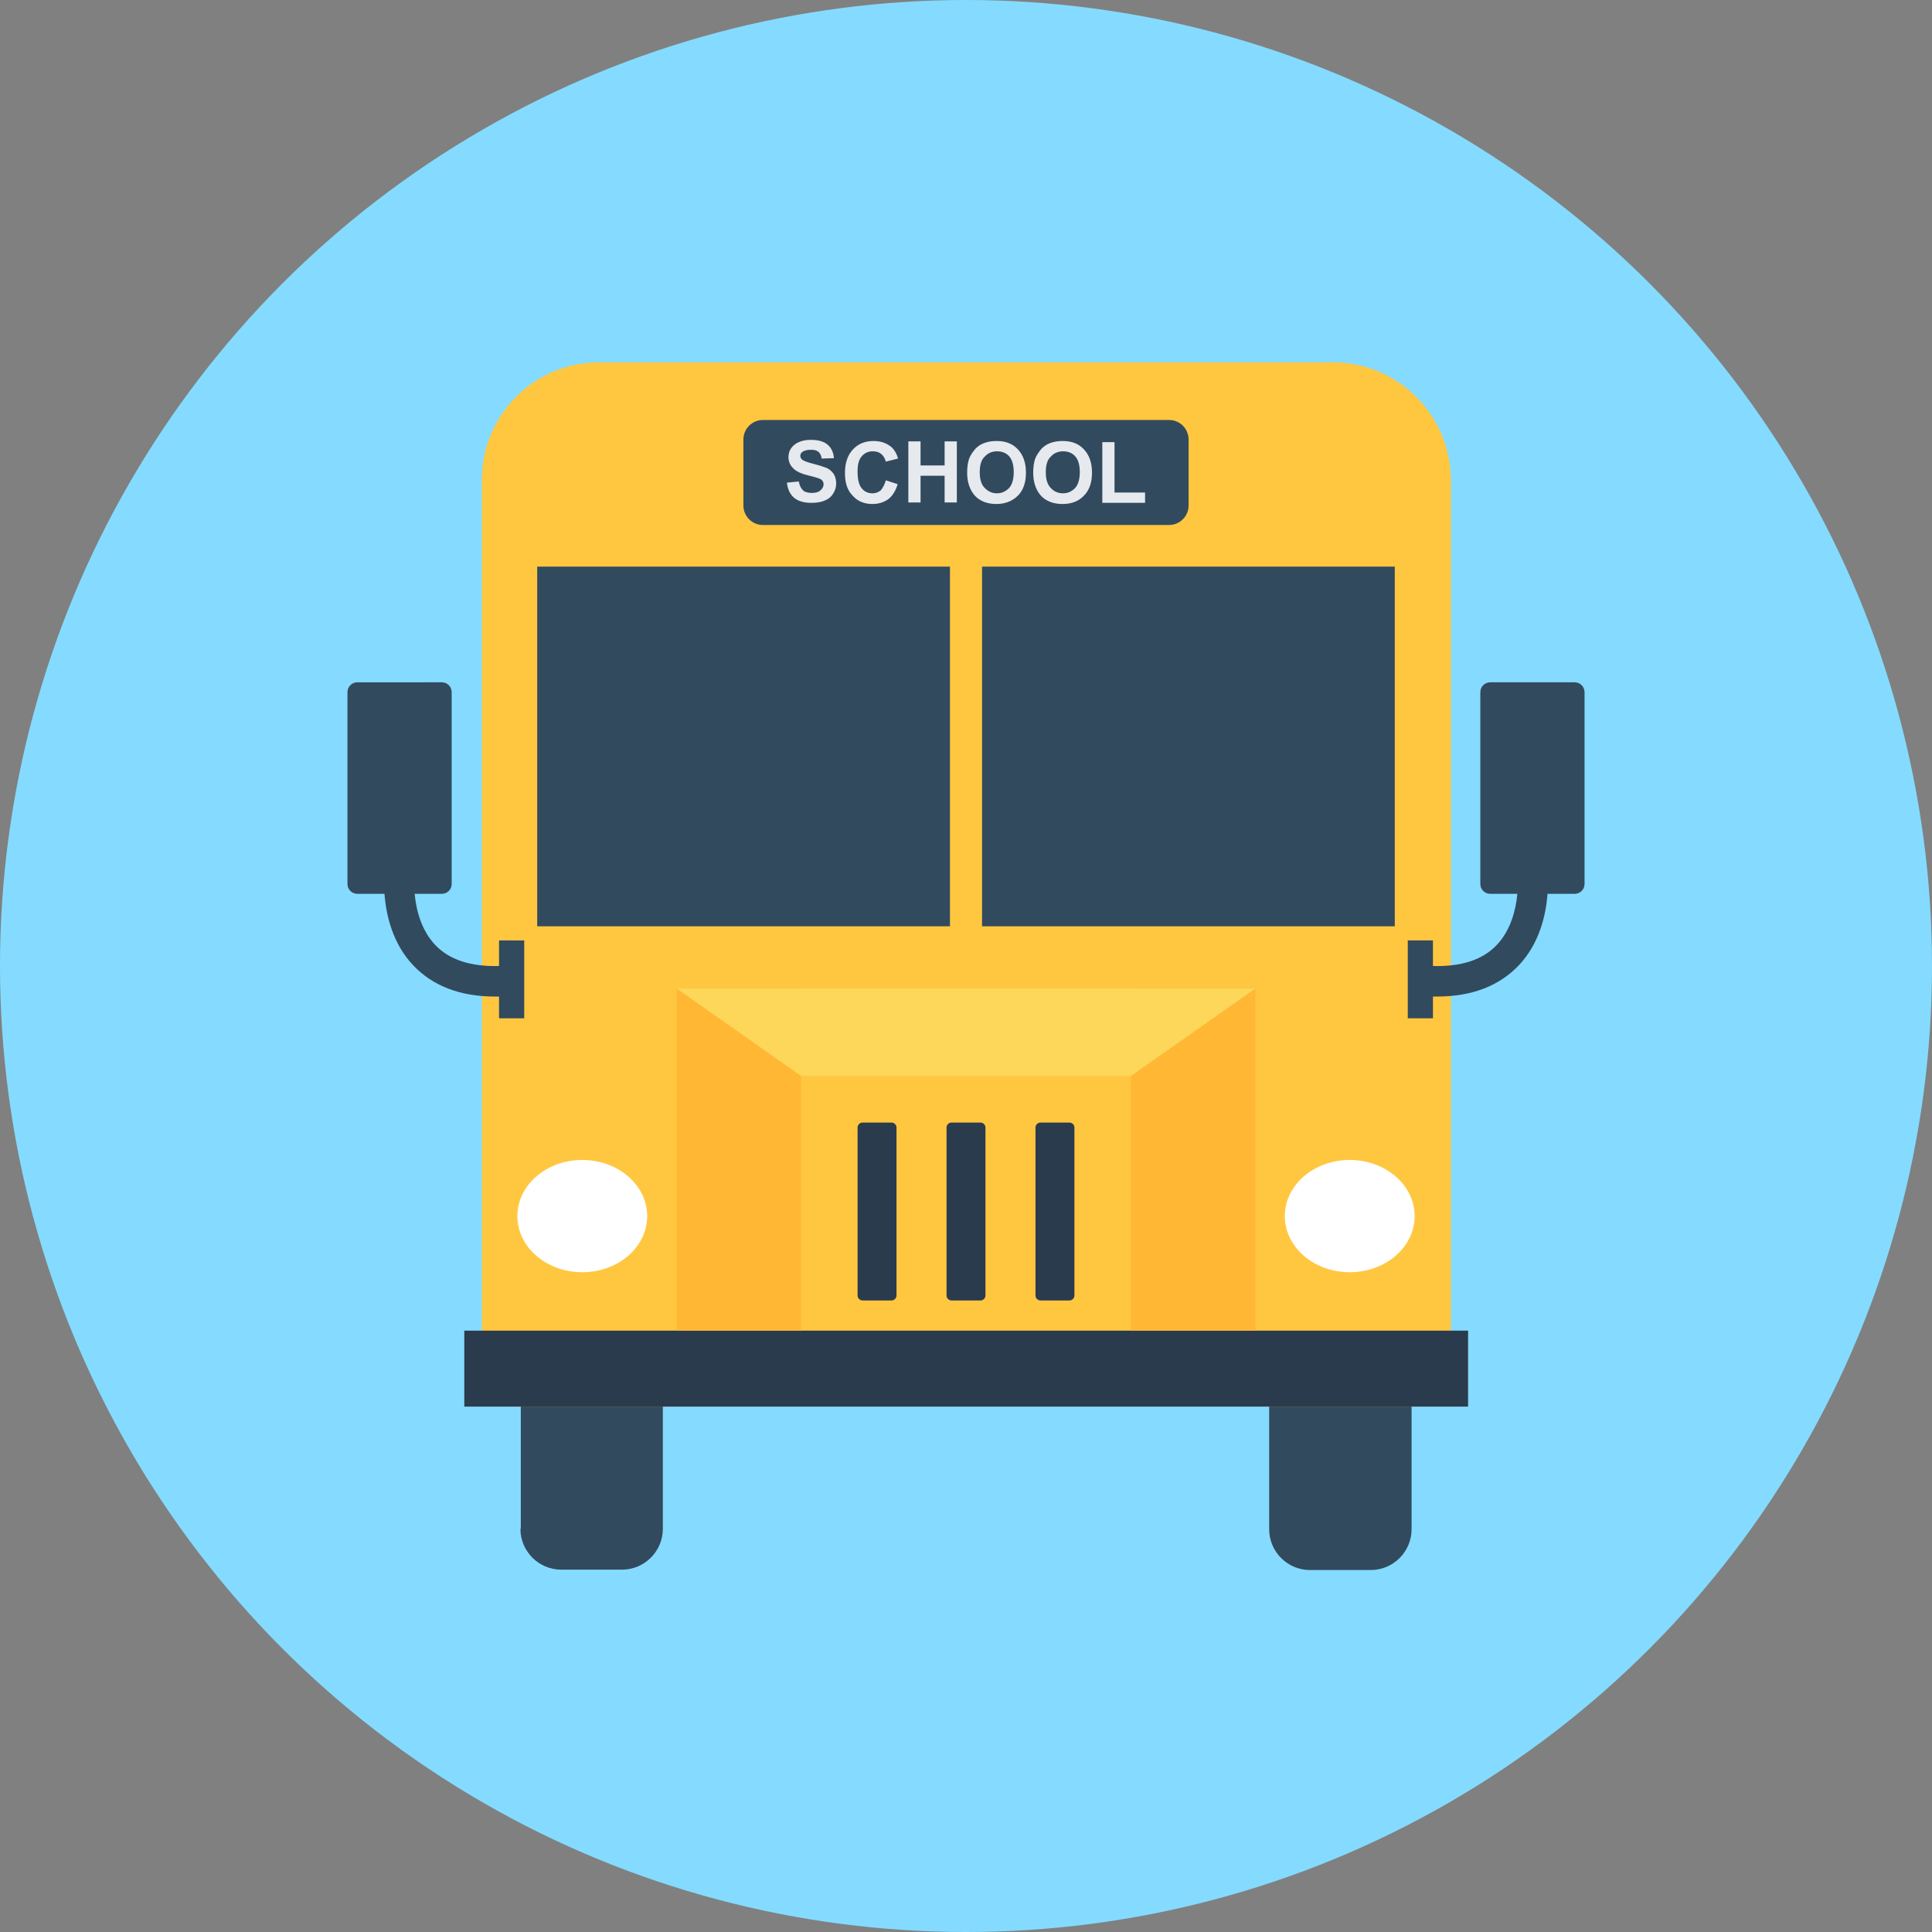 <?xml version="1.0" encoding="iso-8859-1"?>
<!-- Uploaded to: SVG Repo, www.svgrepo.com, Generator: SVG Repo Mixer Tools -->
<svg version="1.1" id="Layer_1" xmlns="http://www.w3.org/2000/svg" xmlns:xlink="http://www.w3.org/1999/xlink" 
	 viewBox="0 0 506 506" xml:space="preserve">
<rect x="0" y="0" width="506" height="506" fill="#808080" stroke="none"/>
<circle style="fill:#84DBFF;" cx="253" cy="253" r="253"/>
<g>
	<path style="fill:#324A5E;" d="M136.3,400.4c0,5.9,4.8,10.7,10.7,10.7h15.9c5.9,0,10.7-4.8,10.7-10.7v-36h-37.2v36H136.3z"/>
	<path style="fill:#324A5E;" d="M332.4,364.5v36c0,5.9,4.8,10.7,10.7,10.7H359c5.9,0,10.7-4.8,10.7-10.7v-36H332.4z"/>
</g>
<path style="fill:#FFC740;" d="M349.1,94.9H156.9c-17,0-30.7,13.8-30.7,30.7v242.8H380V125.6C379.9,108.7,366.1,94.9,349.1,94.9z"/>
<path style="fill:#324A5E;" d="M306.2,110H199.8c-2.8,0-5.1,2.3-5.1,5.1v17.3c0,2.8,2.3,5.1,5.1,5.1h106.4c2.8,0,5.1-2.3,5.1-5.1
	V115C311.2,112.2,309,110,306.2,110z"/>
<g>
	<path style="fill:#E6E9EE;" d="M206.1,126.4l3.1-0.3c0.2,1.1,0.6,1.8,1.1,2.3s1.4,0.7,2.3,0.7c1,0,1.8-0.2,2.3-0.7
		c0.5-0.4,0.8-1,0.8-1.5c0-0.4-0.1-0.7-0.3-1s-0.6-0.5-1.2-0.7c-0.4-0.1-1.2-0.4-2.6-0.7c-1.7-0.4-2.9-1-3.6-1.6
		c-1-0.9-1.5-1.9-1.5-3.2c0-0.8,0.2-1.6,0.7-2.3c0.5-0.7,1.1-1.2,2-1.6s1.9-0.6,3.1-0.6c2,0,3.5,0.4,4.5,1.3s1.5,2,1.6,3.5l-3.2,0.1
		c-0.1-0.8-0.4-1.4-0.9-1.8s-1.1-0.5-2-0.5s-1.7,0.2-2.2,0.6c-0.3,0.2-0.5,0.6-0.5,1s0.2,0.7,0.5,1c0.4,0.3,1.4,0.7,3,1.1
		s2.7,0.8,3.5,1.1c0.8,0.4,1.3,0.9,1.8,1.6c0.4,0.7,0.6,1.5,0.6,2.5c0,0.9-0.3,1.8-0.8,2.6s-1.2,1.4-2.2,1.8
		c-0.9,0.4-2.1,0.6-3.5,0.6c-2,0-3.6-0.5-4.6-1.4S206.3,128.2,206.1,126.4z"/>
	<path style="fill:#E6E9EE;" d="M232,125.8l3.1,1c-0.5,1.7-1.3,3-2.4,3.9c-1.1,0.8-2.5,1.3-4.2,1.3c-2.1,0-3.9-0.7-5.2-2.2
		c-1.4-1.4-2-3.4-2-5.9c0-2.7,0.7-4.7,2.1-6.2s3.2-2.2,5.4-2.2c2,0,3.5,0.6,4.8,1.7c0.7,0.7,1.3,1.7,1.6,2.9l-3.2,0.8
		c-0.2-0.8-0.6-1.5-1.2-2c-0.6-0.5-1.3-0.7-2.2-0.7c-1.2,0-2.1,0.4-2.9,1.3s-1.1,2.2-1.1,4.1c0,2,0.4,3.5,1.1,4.3
		c0.7,0.9,1.7,1.3,2.8,1.3c0.9,0,1.6-0.3,2.2-0.8C231.2,127.8,231.7,126.9,232,125.8z"/>
	<path style="fill:#E6E9EE;" d="M237.9,131.6v-16h3.2v6.3h6.3v-6.3h3.2v16h-3.2v-7h-6.3v7H237.9z"/>
	<path style="fill:#E6E9EE;" d="M253.3,123.8c0-1.6,0.2-3,0.7-4.1c0.4-0.8,0.9-1.5,1.5-2.2c0.6-0.6,1.3-1.1,2.1-1.4
		c1-0.4,2.1-0.6,3.4-0.6c2.4,0,4.2,0.7,5.6,2.2s2.1,3.5,2.1,6.1c0,2.6-0.7,4.6-2.1,6s-3.3,2.2-5.6,2.2c-2.4,0-4.3-0.7-5.7-2.2
		C254,128.3,253.3,126.3,253.3,123.8z M256.6,123.7c0,1.8,0.4,3.2,1.3,4.1s1.9,1.4,3.2,1.4s2.3-0.5,3.2-1.4c0.8-0.9,1.2-2.3,1.2-4.2
		c0-1.8-0.4-3.2-1.2-4.1c-0.8-0.9-1.9-1.3-3.2-1.3c-1.3,0-2.4,0.5-3.2,1.4C257,120.4,256.6,121.8,256.6,123.7z"/>
	<path style="fill:#E6E9EE;" d="M270.6,123.8c0-1.6,0.2-3,0.7-4.1c0.4-0.8,0.9-1.5,1.5-2.2c0.6-0.6,1.3-1.1,2.1-1.4
		c1-0.4,2.1-0.6,3.4-0.6c2.4,0,4.2,0.7,5.6,2.2s2.1,3.5,2.1,6.1c0,2.6-0.7,4.6-2.1,6c-1.4,1.5-3.3,2.2-5.6,2.2
		c-2.4,0-4.3-0.7-5.7-2.2C271.3,128.3,270.6,126.3,270.6,123.8z M273.9,123.7c0,1.8,0.4,3.2,1.3,4.1c0.8,0.9,1.9,1.4,3.2,1.4
		s2.3-0.5,3.2-1.4c0.8-0.9,1.2-2.3,1.2-4.2c0-1.8-0.4-3.2-1.2-4.1c-0.8-0.9-1.9-1.3-3.2-1.3s-2.4,0.5-3.2,1.4
		C274.3,120.4,273.9,121.8,273.9,123.7z"/>
	<path style="fill:#E6E9EE;" d="M288.7,131.6v-15.8h3.2V129h8v2.7h-11.2V131.6z"/>
</g>
<rect x="121.6" y="348.5" style="fill:#2B3B4E;" width="262.9" height="19.9"/>
<g>
	<path style="fill:#324A5E;" d="M130.7,246.3v6.7c-7.4,0.2-13-1.6-16.7-5.5s-5-9.2-5.4-13.4h7.1c1.5,0,2.6-1.2,2.6-2.6v-50.2
		c0-1.5-1.2-2.6-2.6-2.6H93.6c-1.5,0-2.6,1.2-2.6,2.6v50.2c0,1.5,1.2,2.6,2.6,2.6h7.1c0.4,5.5,2.1,13,7.5,18.7
		c5.1,5.4,12.3,8.2,21.4,8.2c0.3,0,0.7,0,1.1,0v5.7h6.6v-20.4L130.7,246.3L130.7,246.3z"/>
	<path style="fill:#324A5E;" d="M375.3,246.3v6.7c7.4,0.2,13-1.6,16.7-5.5s5-9.2,5.4-13.4h-7.1c-1.5,0-2.6-1.2-2.6-2.6v-50.2
		c0-1.5,1.2-2.6,2.6-2.6h22.1c1.5,0,2.6,1.2,2.6,2.6v50.2c0,1.5-1.2,2.6-2.6,2.6h-7.1c-0.4,5.5-2.1,13-7.5,18.7
		c-5.1,5.4-12.3,8.2-21.4,8.2c-0.3,0-0.7,0-1.1,0v5.7h-6.6v-20.4L375.3,246.3L375.3,246.3z"/>
	<rect x="140.7" y="148.4" style="fill:#324A5E;" width="108.1" height="94.2"/>
	<rect x="257.2" y="148.4" style="fill:#324A5E;" width="108.1" height="94.2"/>
</g>
<g>
	<ellipse style="fill:#FFFFFF;" cx="152.5" cy="318.5" rx="17" ry="14.7"/>
	<ellipse style="fill:#FFFFFF;" cx="353.5" cy="318.5" rx="17" ry="14.7"/>
</g>
<g>
	<rect x="296.2" y="258.9" style="fill:#FFB734;" width="32.6" height="89.6"/>
	<rect x="177.2" y="258.9" style="fill:#FFB734;" width="32.6" height="89.6"/>
</g>
<polygon style="fill:#FCD759;" points="296.2,281.8 209.8,281.8 177.2,258.9 328.8,258.9 "/>
<g>
	<path style="fill:#2B3B4E;" d="M233.5,340.6h-7.6c-0.7,0-1.3-0.6-1.3-1.3v-44c0-0.7,0.6-1.3,1.3-1.3h7.6c0.7,0,1.3,0.6,1.3,1.3v44
		C234.8,340,234.2,340.6,233.5,340.6z"/>
	<path style="fill:#2B3B4E;" d="M256.8,340.6h-7.6c-0.7,0-1.3-0.6-1.3-1.3v-44c0-0.7,0.6-1.3,1.3-1.3h7.6c0.7,0,1.3,0.6,1.3,1.3v44
		C258.1,340,257.5,340.6,256.8,340.6z"/>
	<path style="fill:#2B3B4E;" d="M280.1,340.6h-7.6c-0.7,0-1.3-0.6-1.3-1.3v-44c0-0.7,0.6-1.3,1.3-1.3h7.6c0.7,0,1.3,0.6,1.3,1.3v44
		C281.4,340,280.8,340.6,280.1,340.6z"/>
</g>
</svg>